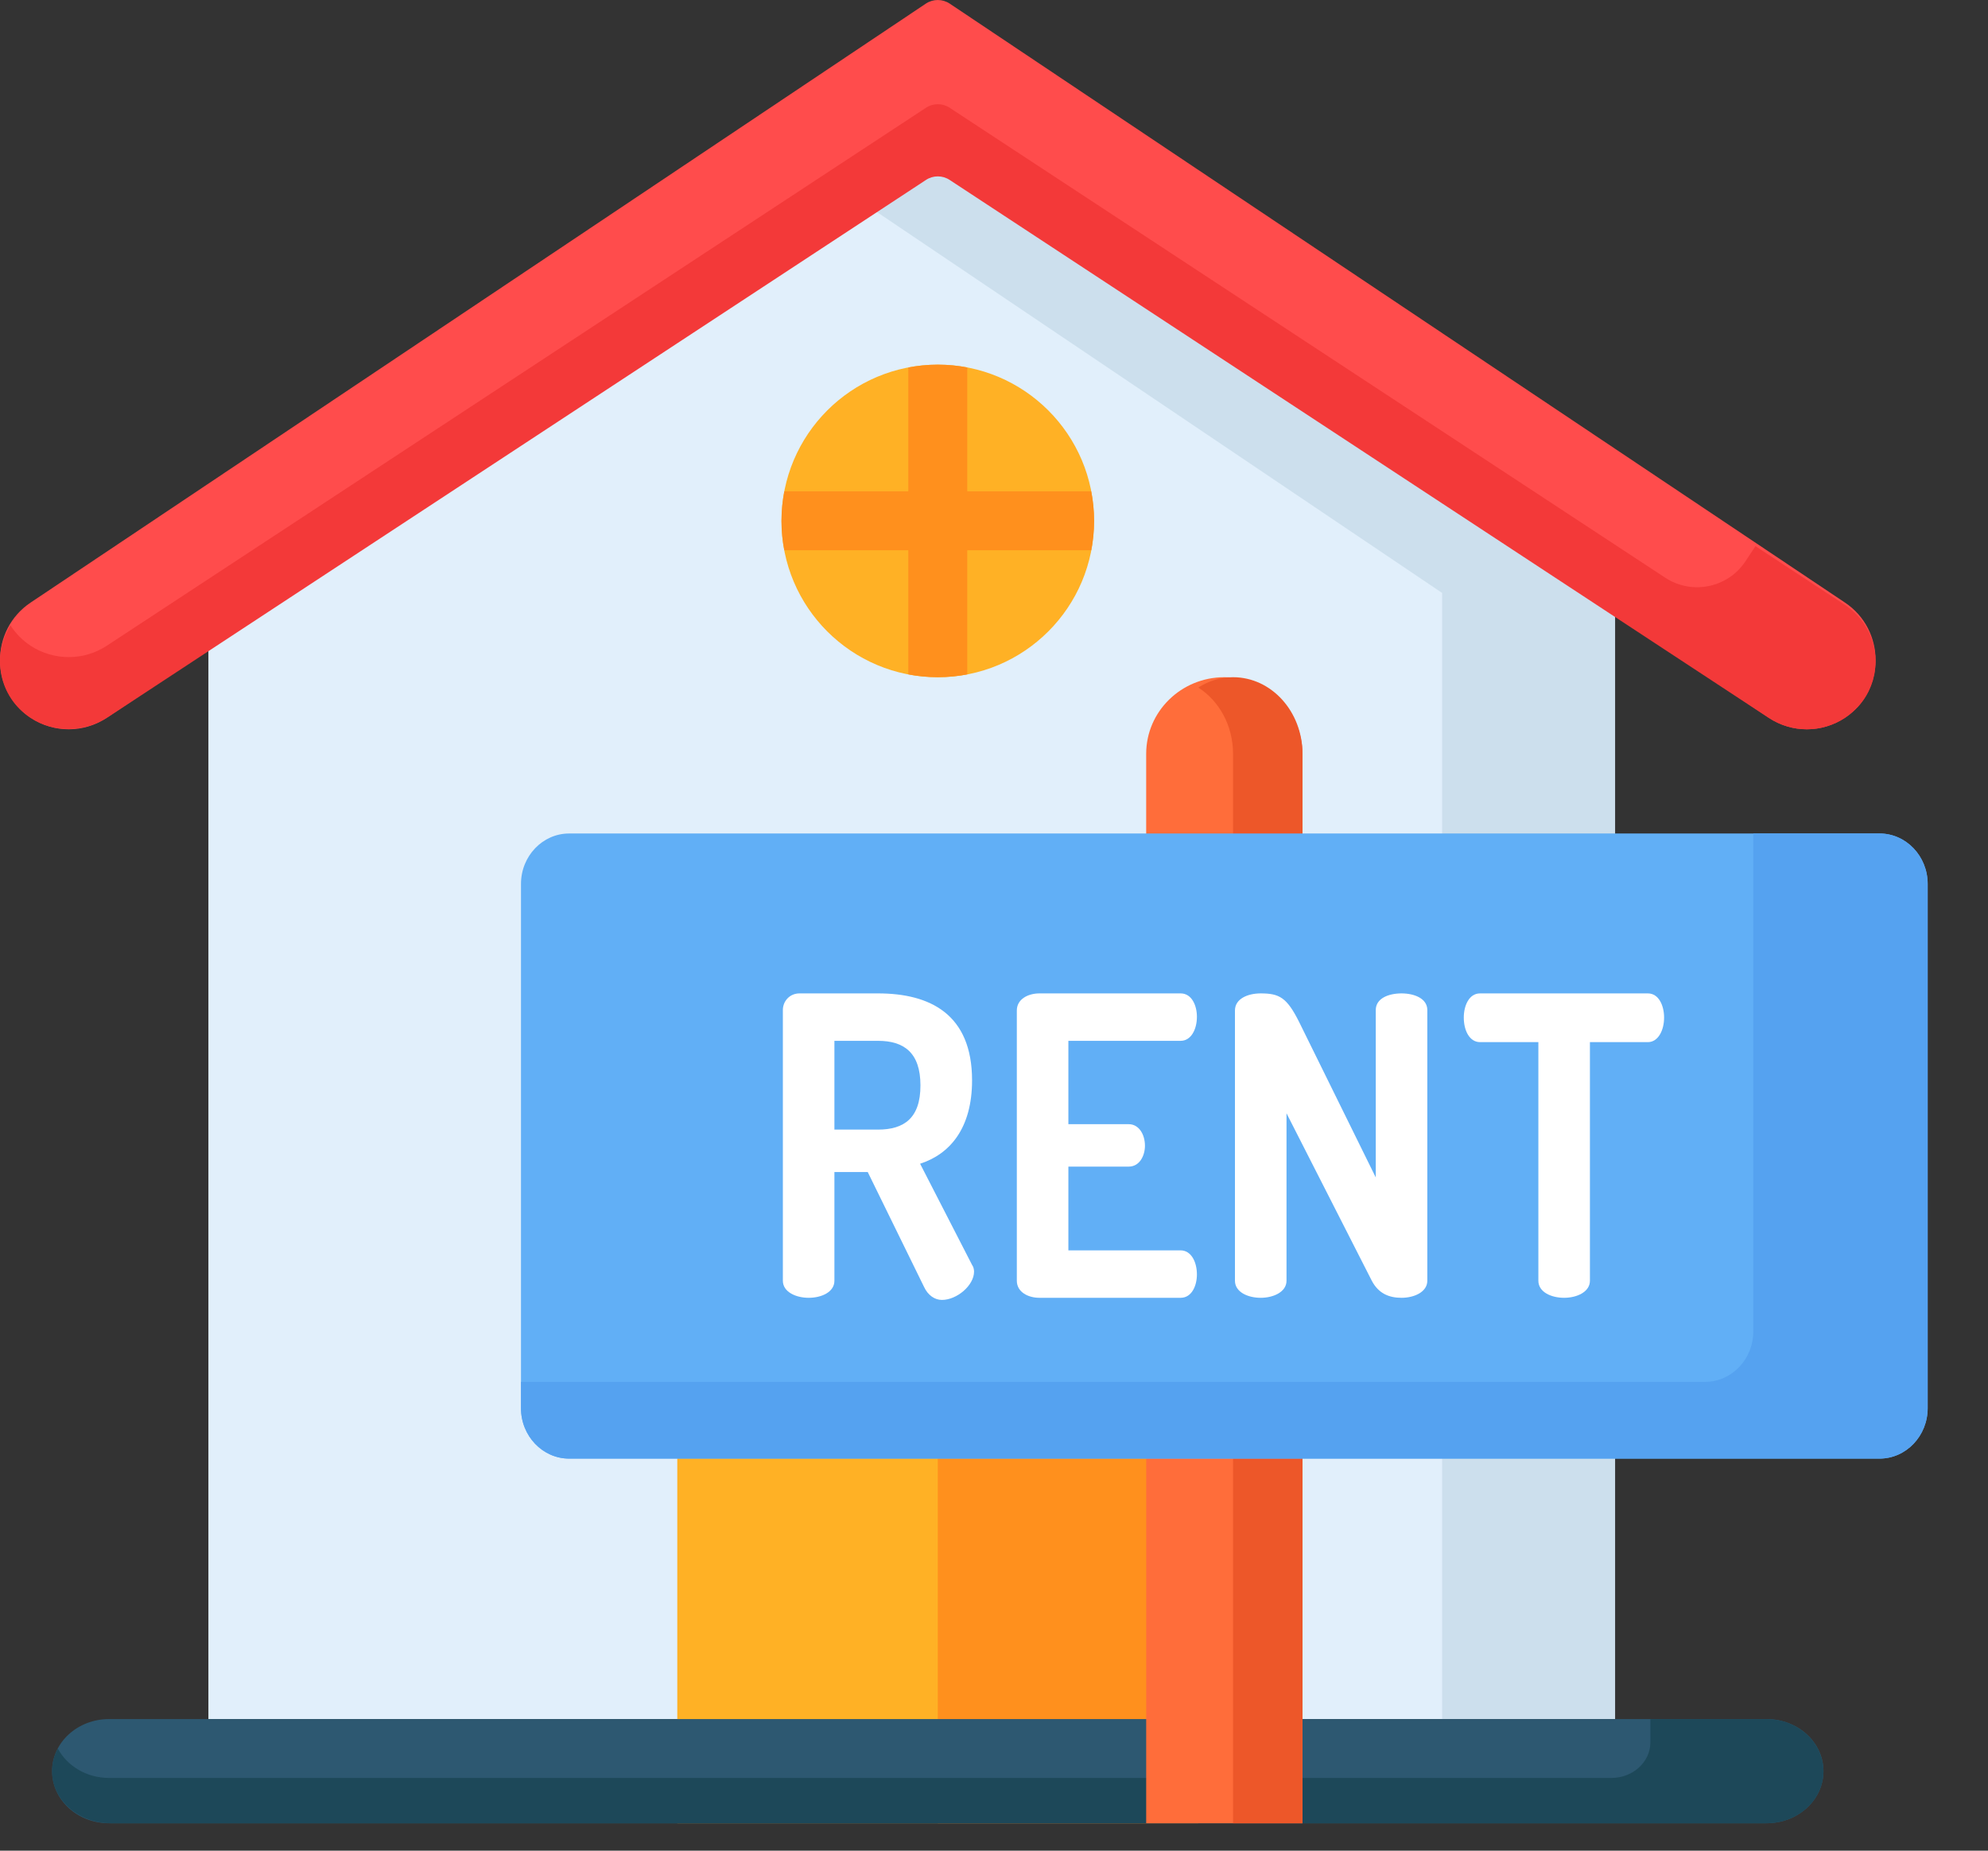 <svg width="29" height="27" viewBox="0 0 29 27" fill="none" xmlns="http://www.w3.org/2000/svg">
<rect x="0" y="0" width="29" height="27" fill="#333333" stroke="none"/>
<path d="M23.555 7.558L13.298 0.76L3.04 7.558V25.08H23.56V7.558H23.555Z" fill="#E1EFFB"/>
<path d="M23.555 7.558L13.47 0.76L11.4 2.155L21.033 8.648H21.037V25.08H23.56V7.558H23.555Z" fill="#CCDFED"/>
<path d="M1.558 10.471L13.507 2.476C13.612 2.406 13.748 2.406 13.853 2.476L25.802 10.471C26.138 10.696 26.576 10.696 26.913 10.471C27.509 10.072 27.509 9.19 26.913 8.791L13.853 0.052C13.748 -0.017 13.612 -0.017 13.507 0.052L0.447 8.791C-0.149 9.19 -0.149 10.072 0.447 10.471C0.784 10.696 1.222 10.696 1.558 10.471Z" fill="#FF4C4C"/>
<circle cx="13.68" cy="7.6" r="2.28" fill="#FFB125"/>
<path d="M15.96 7.6C15.96 7.452 15.945 7.308 15.918 7.168H14.11V5.361C13.971 5.334 13.827 5.32 13.68 5.32C13.533 5.32 13.389 5.335 13.25 5.361V7.168H11.441C11.415 7.308 11.4 7.452 11.4 7.6C11.4 7.747 11.414 7.89 11.441 8.028H13.25V9.839C13.389 9.866 13.533 9.88 13.68 9.88C13.827 9.88 13.971 9.866 14.11 9.839V8.028H15.919C15.945 7.89 15.96 7.747 15.96 7.6Z" fill="#FF901D"/>
<rect x="9.88" y="15.96" width="6.84" height="10.64" fill="#FFB125"/>
<rect x="13.68" y="15.96" width="3.8" height="10.64" fill="#FF901D"/>
<path d="M25.769 25.08H1.591C1.132 25.08 0.76 25.42 0.76 25.84C0.76 26.26 1.132 26.6 1.591 26.6H25.769C26.228 26.6 26.6 26.26 26.6 25.84C26.6 25.42 26.228 25.08 25.769 25.08Z" fill="#2D5871"/>
<path d="M27.302 9.981C27.309 9.963 27.315 9.945 27.321 9.926C27.324 9.916 27.326 9.906 27.328 9.895C27.333 9.877 27.338 9.858 27.342 9.839C27.344 9.829 27.345 9.818 27.347 9.808C27.35 9.784 27.354 9.759 27.356 9.735C27.357 9.711 27.36 9.687 27.36 9.662C27.36 9.652 27.359 9.642 27.359 9.632C27.359 9.612 27.358 9.591 27.357 9.571C27.356 9.561 27.354 9.551 27.353 9.542C27.351 9.521 27.349 9.501 27.345 9.48C27.344 9.471 27.341 9.461 27.339 9.452C27.335 9.431 27.331 9.411 27.325 9.39C27.323 9.381 27.32 9.372 27.317 9.364C27.311 9.343 27.304 9.322 27.297 9.302C27.293 9.294 27.29 9.285 27.286 9.277C27.278 9.257 27.269 9.236 27.26 9.217C27.256 9.209 27.252 9.201 27.247 9.193C27.237 9.173 27.226 9.154 27.214 9.134C27.212 9.131 27.21 9.127 27.207 9.123C27.207 9.123 27.207 9.123 27.207 9.123C27.135 9.009 27.037 8.907 26.913 8.825L25.608 7.968L25.462 8.189C25.206 8.577 24.68 8.684 24.291 8.428L13.853 1.572C13.748 1.503 13.612 1.503 13.508 1.572L1.558 9.421C1.222 9.642 0.784 9.642 0.447 9.421C0.323 9.339 0.225 9.237 0.153 9.123C-0.123 9.557 -0.025 10.165 0.448 10.475C0.79 10.699 1.238 10.684 1.579 10.46L13.508 2.625C13.612 2.556 13.748 2.556 13.853 2.625L25.802 10.474C26.139 10.695 26.577 10.695 26.913 10.474C26.939 10.457 26.963 10.439 26.987 10.42C26.995 10.414 27.003 10.407 27.011 10.4C27.026 10.388 27.04 10.375 27.054 10.361C27.063 10.354 27.071 10.346 27.079 10.337C27.096 10.32 27.113 10.303 27.128 10.284L27.129 10.283C27.18 10.223 27.222 10.159 27.256 10.091L27.258 10.088C27.262 10.08 27.264 10.072 27.268 10.065C27.276 10.047 27.284 10.03 27.291 10.012C27.295 10.002 27.298 9.991 27.302 9.981Z" fill="#F33939"/>
<path d="M26.594 25.756C26.594 25.75 26.592 25.745 26.592 25.739C26.588 25.716 26.584 25.694 26.578 25.672C26.578 25.668 26.576 25.664 26.575 25.66C26.569 25.636 26.561 25.612 26.552 25.588C26.552 25.587 26.551 25.585 26.55 25.584C26.54 25.558 26.529 25.534 26.516 25.509V25.509C26.382 25.256 26.098 25.08 25.769 25.08H24.075V25.419C24.075 25.706 23.82 25.939 23.507 25.939H1.59C1.261 25.939 0.978 25.763 0.843 25.509C0.776 25.636 0.745 25.781 0.766 25.935C0.819 26.319 1.19 26.6 1.613 26.6H25.769C26.228 26.6 26.6 26.26 26.6 25.84C26.6 25.811 26.598 25.783 26.594 25.756Z" fill="#1D4859"/>
<path d="M19 26.6H16.72V10.997C16.72 10.38 17.231 9.88 17.86 9.88C18.49 9.88 19 10.38 19 10.997V26.6Z" fill="#FF6D3A"/>
<path d="M17.987 9.88C17.802 9.88 17.629 9.935 17.48 10.031C17.783 10.224 17.987 10.584 17.987 10.997V26.6H19V10.997C19 10.38 18.546 9.88 17.987 9.88Z" fill="#ED5729"/>
<path d="M27.417 21.28H8.303C7.915 21.28 7.6 20.95 7.6 20.544V12.896C7.6 12.49 7.915 12.16 8.303 12.16H27.417C27.805 12.16 28.12 12.49 28.12 12.896V20.544C28.12 20.95 27.805 21.28 27.417 21.28Z" fill="#61AFF6"/>
<path d="M27.417 12.16H25.576V19.424C25.576 19.83 25.262 20.16 24.874 20.16H7.6V20.544C7.6 20.95 7.915 21.28 8.303 21.28H27.417C27.805 21.28 28.12 20.95 28.12 20.544V12.896C28.12 12.49 27.805 12.16 27.417 12.16Z" fill="#55A2F0"/>
<path fill-rule="evenodd" clip-rule="evenodd" d="M14.18 15.762C14.18 16.461 13.856 16.838 13.422 16.978L14.18 18.454C14.203 18.485 14.209 18.527 14.209 18.552C14.209 18.752 13.96 18.965 13.74 18.965C13.636 18.965 13.537 18.898 13.48 18.776L12.658 17.099H12.172V18.685C12.172 18.849 11.987 18.934 11.796 18.934C11.611 18.934 11.42 18.849 11.42 18.685V14.736C11.42 14.608 11.518 14.493 11.663 14.493H12.809C13.566 14.493 14.18 14.796 14.18 15.762ZM12.172 16.48H12.808C13.184 16.48 13.428 16.316 13.427 15.835C13.427 15.355 13.184 15.185 12.808 15.185H12.172V16.48Z" fill="white"/>
<path d="M17.223 15.185C17.373 15.185 17.46 15.021 17.46 14.833C17.46 14.669 17.384 14.493 17.223 14.493H15.163C14.995 14.493 14.833 14.578 14.833 14.742V18.685C14.833 18.849 14.995 18.934 15.163 18.934H17.223C17.384 18.934 17.46 18.758 17.46 18.594C17.46 18.406 17.373 18.242 17.223 18.242H15.585V17.02H16.465C16.627 17.02 16.702 16.856 16.702 16.716C16.702 16.552 16.615 16.401 16.465 16.401H15.585V15.185H17.223Z" fill="white"/>
<path d="M20.445 14.493C20.254 14.493 20.069 14.566 20.069 14.736V17.178L18.952 14.912C18.773 14.553 18.663 14.493 18.391 14.493C18.2 14.493 18.015 14.572 18.015 14.742V18.685C18.015 18.849 18.2 18.934 18.391 18.934C18.576 18.934 18.767 18.849 18.767 18.685V16.242L20.011 18.685C20.11 18.874 20.266 18.934 20.445 18.934C20.63 18.934 20.821 18.849 20.821 18.685V14.736C20.821 14.566 20.63 14.493 20.445 14.493Z" fill="white"/>
<path d="M24.038 14.493H21.59C21.428 14.493 21.353 14.675 21.353 14.845C21.353 15.04 21.44 15.204 21.59 15.204H22.441V18.685C22.441 18.849 22.626 18.934 22.817 18.934C23.002 18.934 23.193 18.849 23.193 18.685V15.204H24.038C24.188 15.204 24.275 15.033 24.275 14.845C24.275 14.675 24.2 14.493 24.038 14.493Z" fill="white"/>
</svg>
